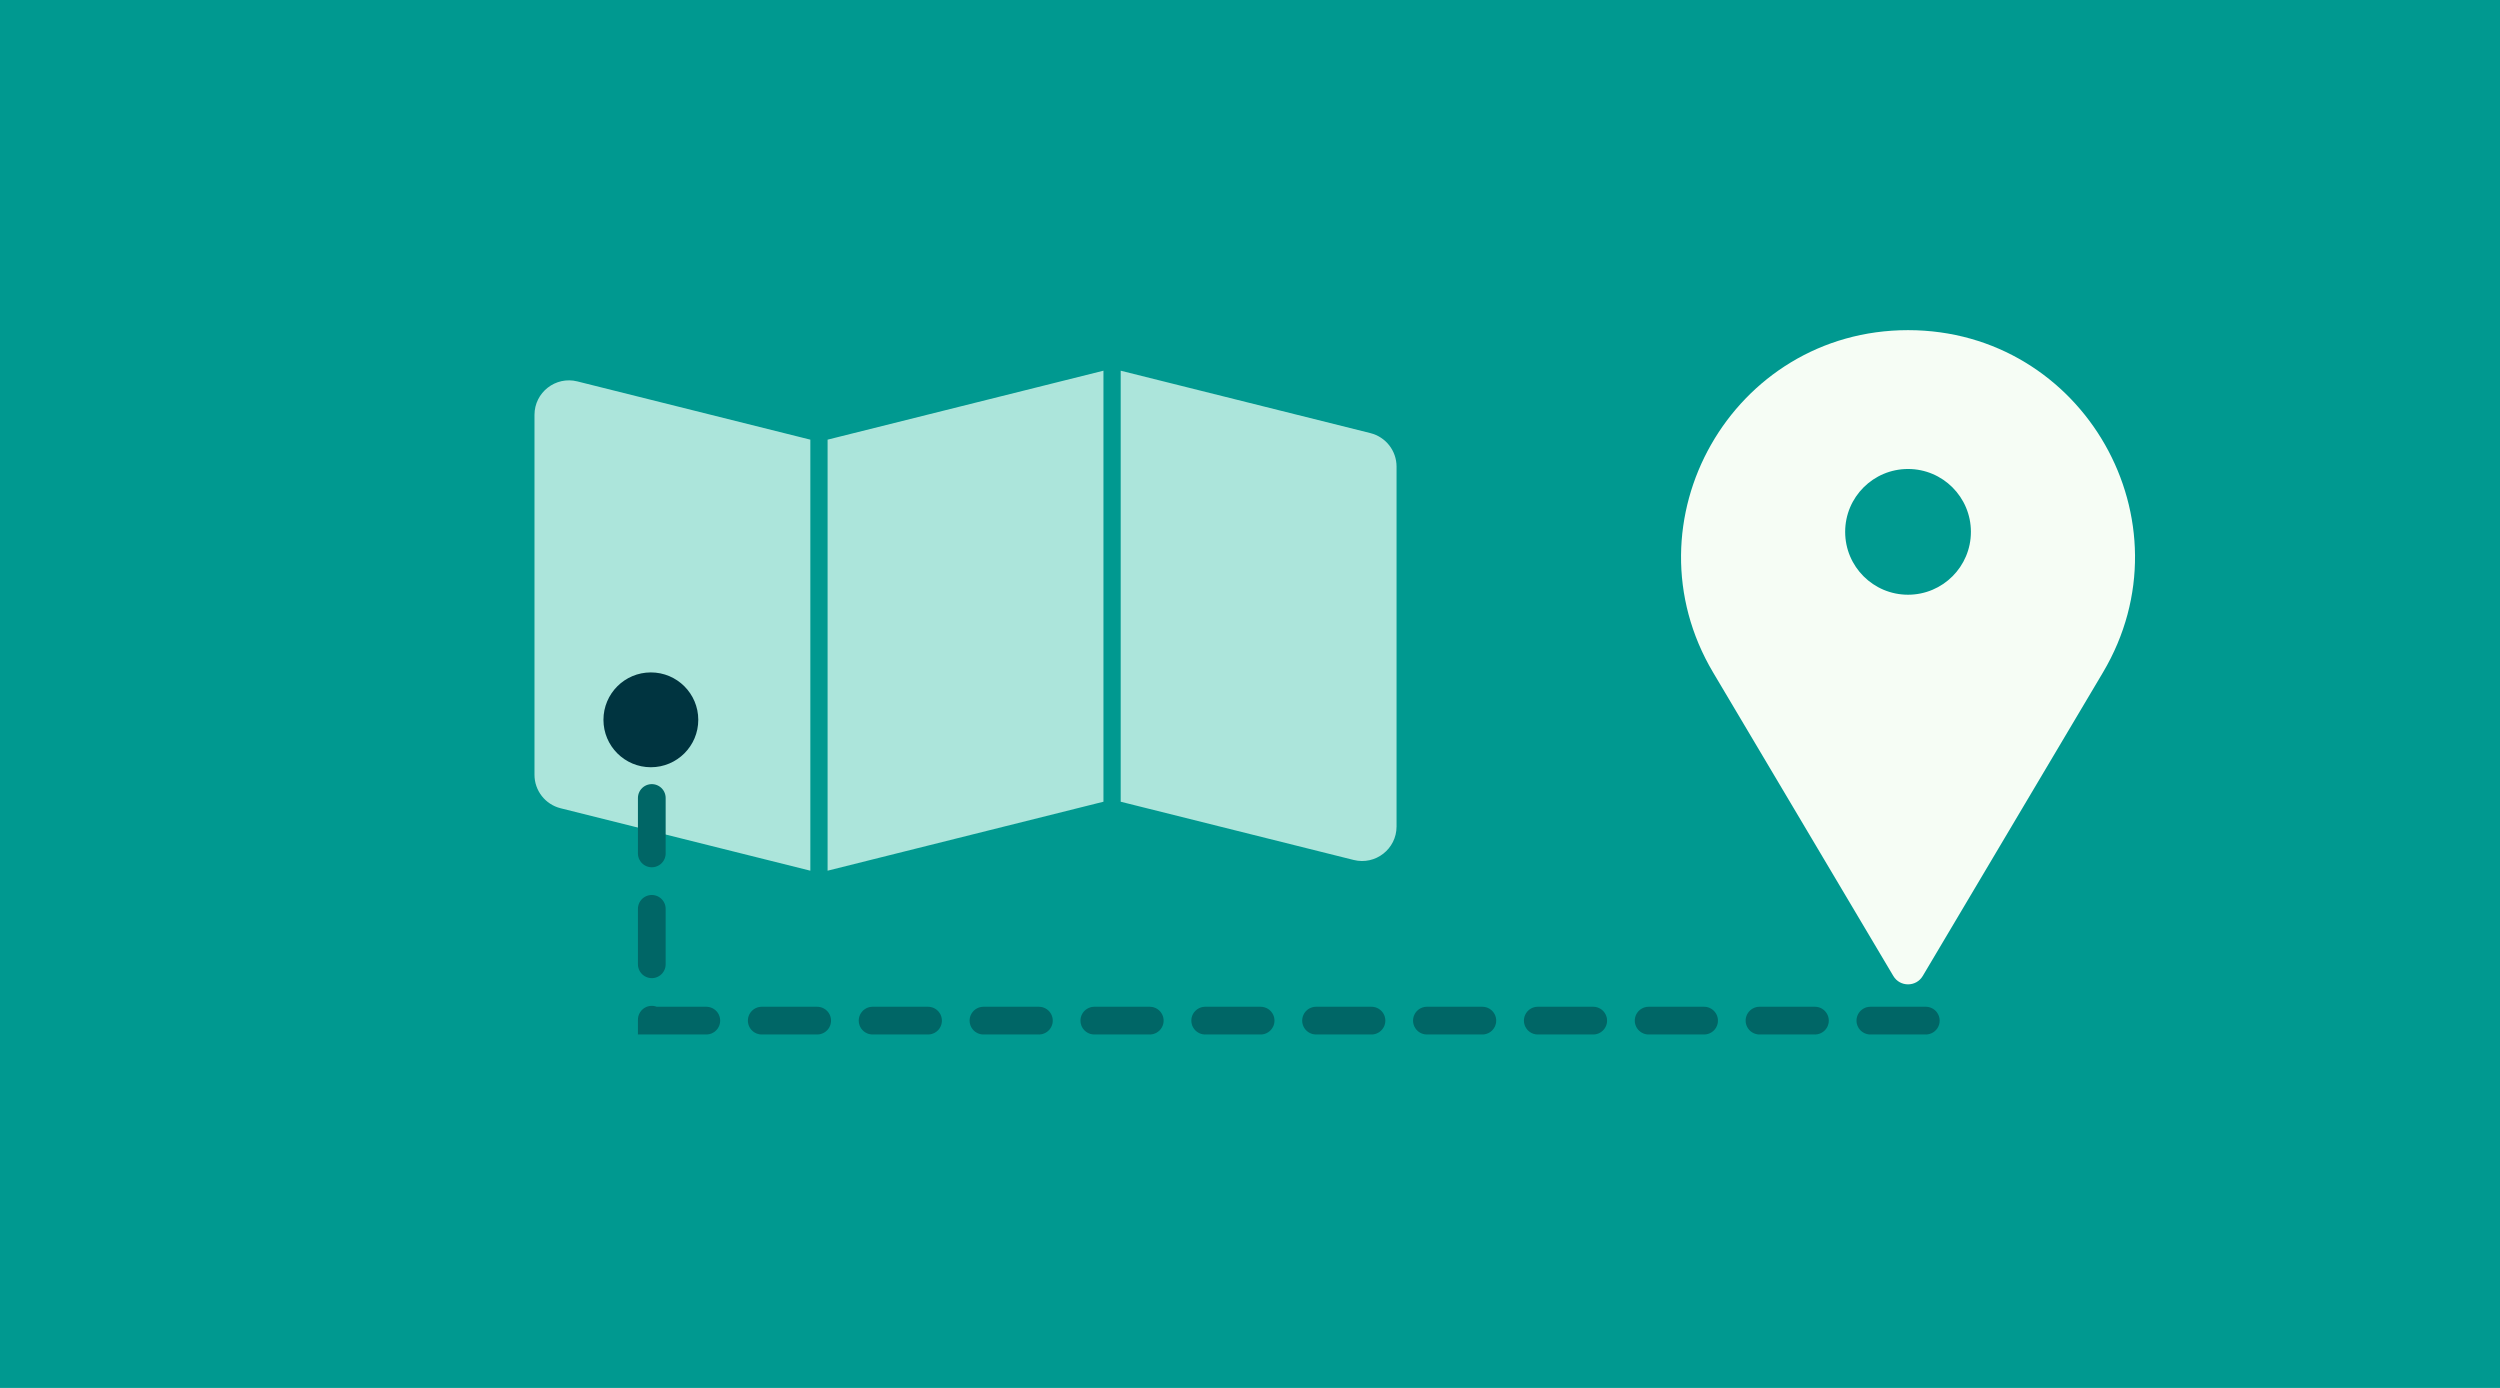 <svg width="290" height="161" viewBox="0 0 290 161" fill="none" xmlns="http://www.w3.org/2000/svg">
<rect width="290" height="161" fill="#009990"/>
<path fill-rule="evenodd" clip-rule="evenodd" d="M219.626 113.214C220.395 114.509 222.269 114.509 223.038 113.214L243.939 78.012C254.345 60.486 241.715 38.297 221.332 38.297C200.95 38.297 188.319 60.486 198.725 78.012L219.626 113.214ZM221.332 68.988C225.36 68.988 228.625 65.723 228.625 61.695C228.625 57.667 225.36 54.402 221.332 54.402C217.304 54.402 214.039 57.667 214.039 61.695C214.039 65.723 217.304 68.988 221.332 68.988Z" fill="#F6FDF5"/>
<path fill-rule="evenodd" clip-rule="evenodd" d="M96 51L128 43V93L96 101V51ZM62 48.123C62 45.521 64.446 43.611 66.97 44.242L94 51V101L65.03 93.757C63.249 93.312 62 91.712 62 89.877V48.123ZM158.97 50.242L130 43V93L157.03 99.757C159.554 100.389 162 98.479 162 95.877V54.123C162 52.288 160.751 50.688 158.97 50.242Z" fill="#ACE5DB"/>
<path d="M223.392 118.392L75.608 118.392L75.608 84" stroke="#006666" stroke-width="3.216" stroke-linecap="round" stroke-dasharray="6.43 6.43"/>
<circle cx="75.5" cy="83.5" r="5.5" fill="#003440"/>
</svg>
